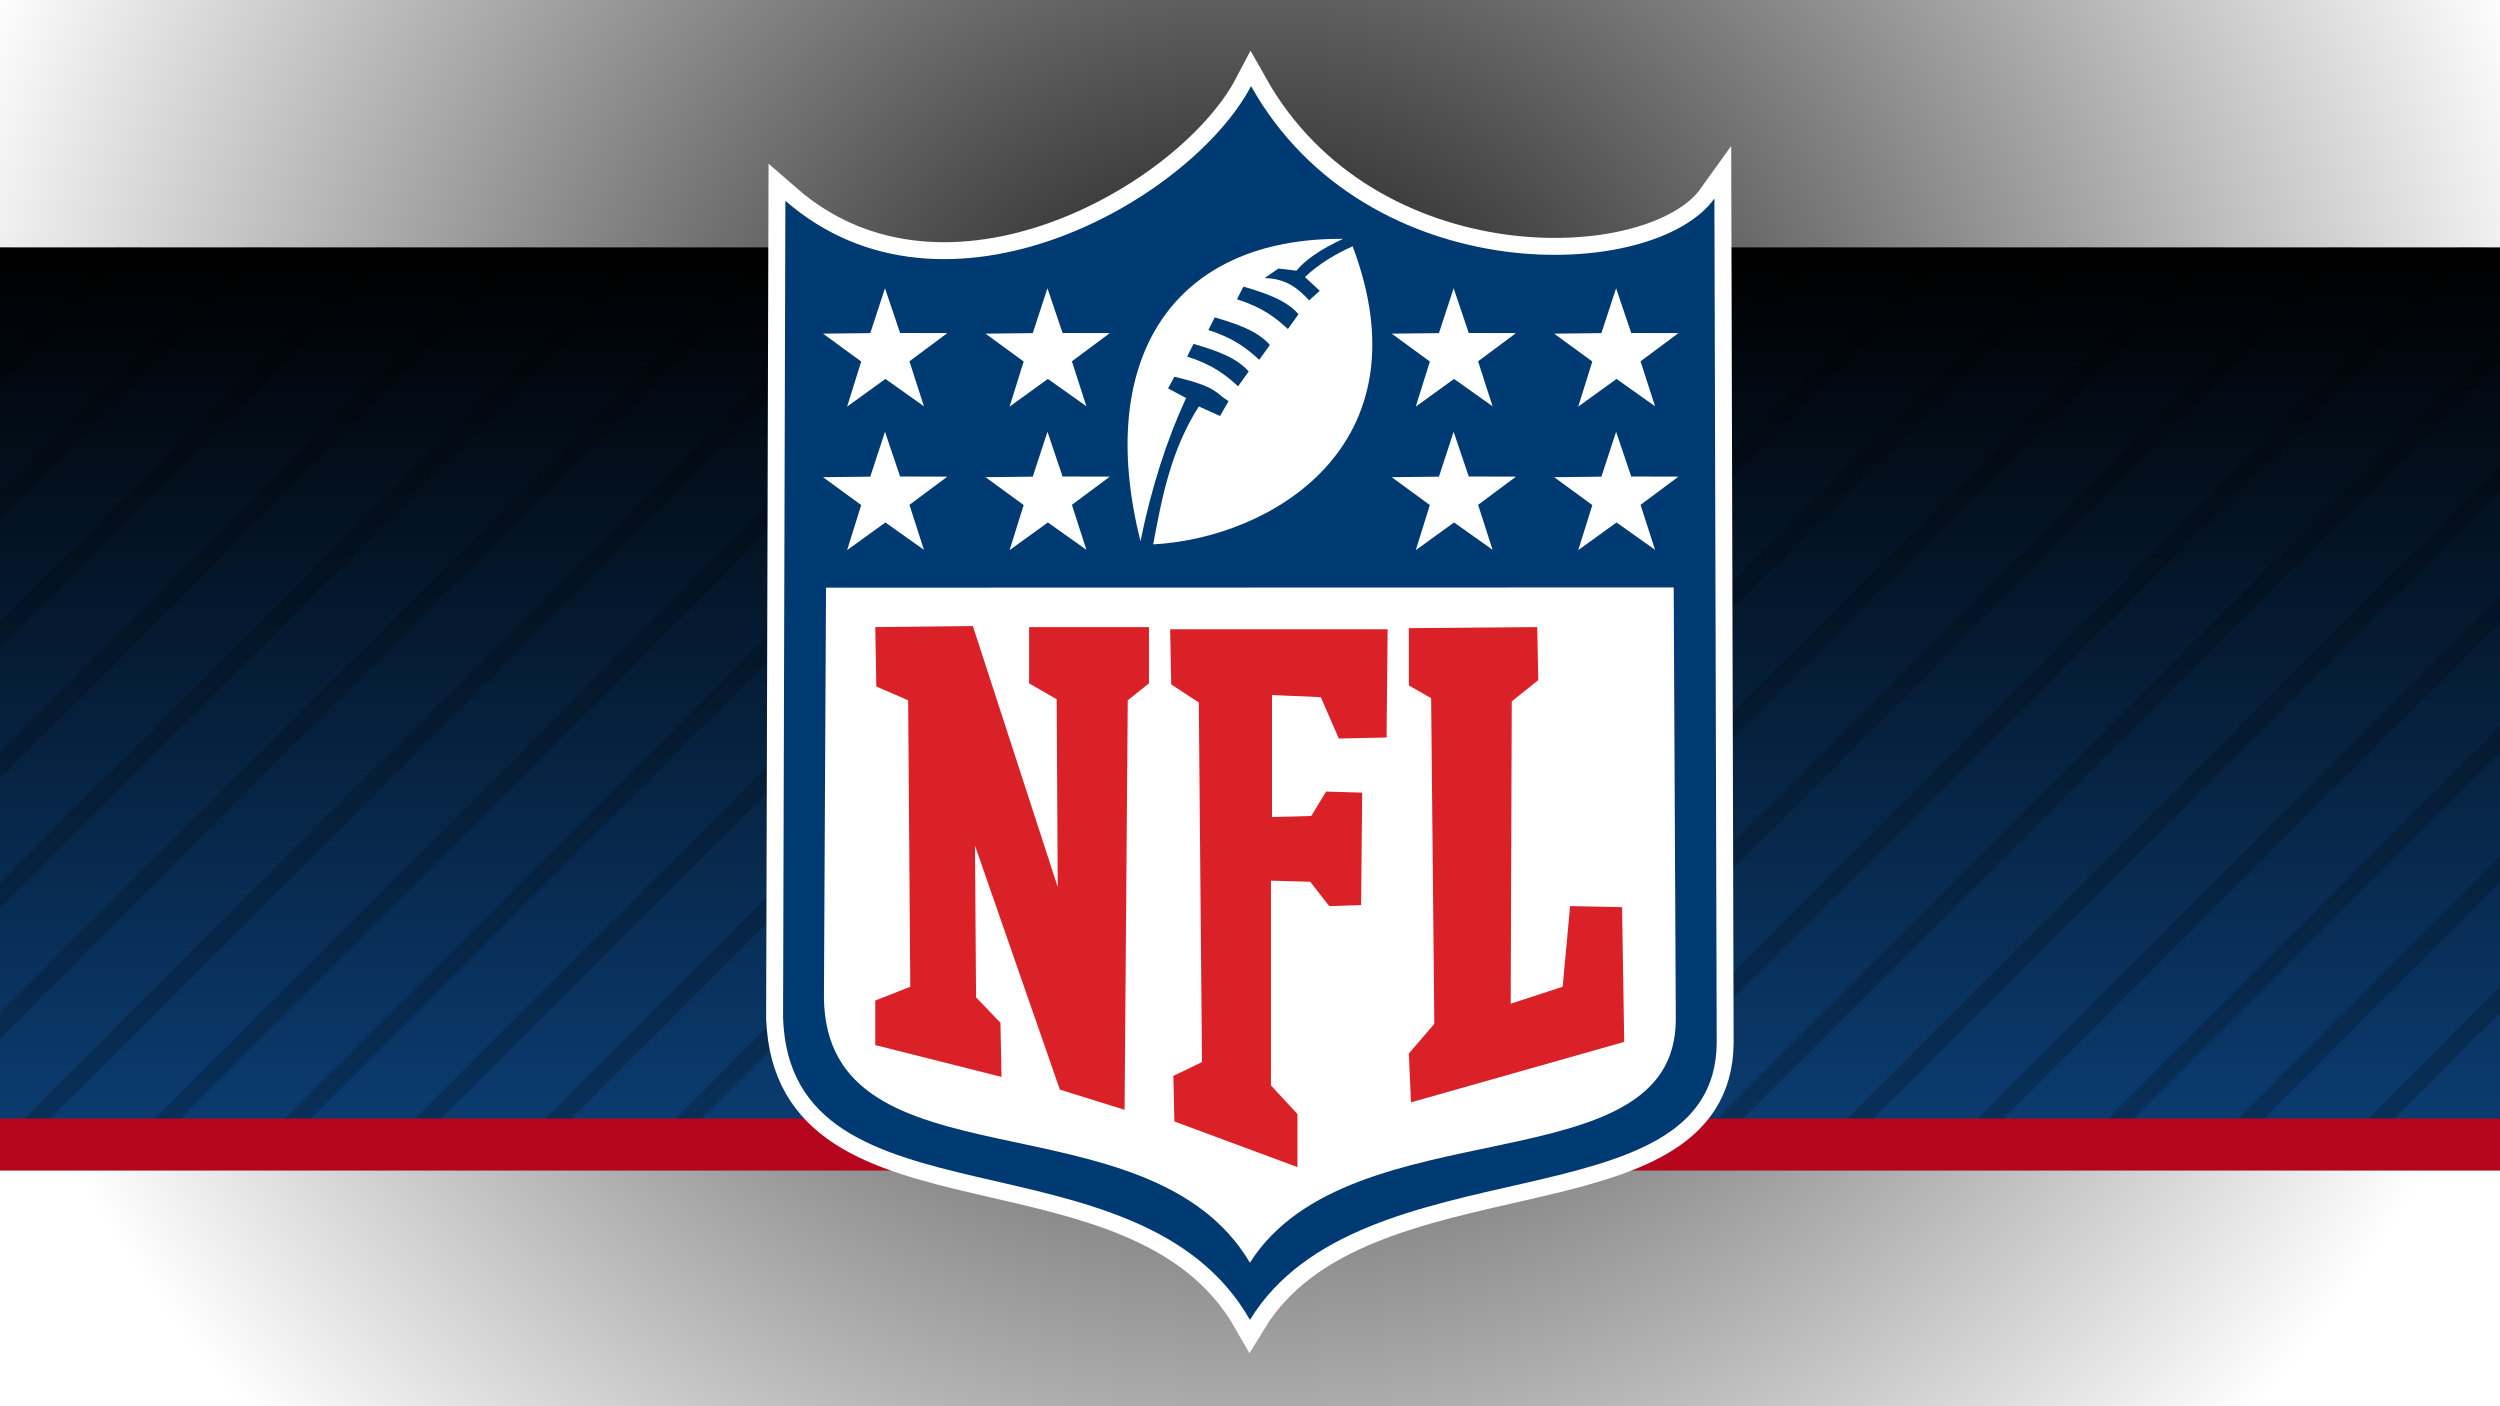 <?xml version="1.0" encoding="UTF-8" standalone="no"?>
<!-- Created with Inkscape (http://www.inkscape.org/) -->
<svg id="svg3001" xmlns:rdf="http://www.w3.org/1999/02/22-rdf-syntax-ns#" xmlns="http://www.w3.org/2000/svg" xmlns:osb="http://www.openswatchbook.org/uri/2009/osb" height="1080" width="1920" version="1.1" xmlns:cc="http://creativecommons.org/ns#" xmlns:xlink="http://www.w3.org/1999/xlink" xmlns:dc="http://purl.org/dc/elements/1.1/">
 <defs id="defs3003">
  <radialGradient id="radialGradient3851" gradientUnits="userSpaceOnUse" cy="382.86" cx="940" gradientTransform="matrix(1.083 0 0 1.083 -77.689 -31.642)" r="961.43">
   <stop id="stop3847" offset="0"/>
   <stop id="stop3849" stop-opacity="0" offset="1"/>
  </radialGradient>
  <linearGradient id="linearGradient4063" y2="180.51" gradientUnits="userSpaceOnUse" x2="948.95" gradientTransform="translate(0,-15)" y1="844.96" x1="948.95">
   <stop id="stop4059" stop-color="#0b3b6f" offset="0"/>
   <stop id="stop4061" offset="1"/>
  </linearGradient>
  <pattern id="pattern3050" width="2000" patternUnits="userSpaceOnUse" patternTransform="translate(-1032.6 -17.209)" height="700">
   <g id="layer1-74" transform="translate(40 -367.36)">
    <path id="use4720" d="m1960 967.36-100 100h20l80-80zm-100 0h20l-20 20zm100-100-100 100h20l80-80zm-100 0h20l-20 20zm100-100-100 100h20l80-80zm-100 0h20l-20 20zm100-100-100 100h20l80-80zm-100 0h20l-20 20zm100-100-100 100h20l80-80zm-100 0h20l-20 20zm100-100-100 100h20l80-80zm-100 0h20l-20 20zm100-100-100 100h20l80-80zm-100 0h20l-20 20zm0 600-100 100h20l80-80zm-100 0h20l-20 20zm100-100-100 100h20l80-80zm-100 0h20l-20 20zm100-100-100 100h20l80-80zm-100 0h20l-20 20zm100-100-100 100h20l80-80zm-100 0h20l-20 20zm100-100-100 100h20l80-80zm-100 0h20l-20 20zm100-100-100 100h20l80-80zm-100 0h20l-20 20zm100-100-100 100h20l80-80zm-100 0h20l-20 20zm0 600-100 100h20l80-80zm-100 0h20l-20 20zm100-100-100 100h20l80-80zm-100 0h20l-20 20zm100-100-100 100h20l80-80zm-100 0h20l-20 20zm100-100-100 100h20l80-80zm-100 0h20l-20 20zm100-100-100 100h20l80-80zm-100 0h20l-20 20zm100-100-100 100h20l80-80zm-100 0h20l-20 20zm100-100-100 100h20l80-80zm-100 0h20l-20 20zm0 600-100 100h20l80-80zm-100 0h20l-20 20zm100-100-100 100h20l80-80zm-100 0h20l-20 20zm100-100-100 100h20l80-80zm-100 0h20l-20 20zm100-100-100 100h20l80-80zm-100 0h20l-20 20zm100-100-100 100h20l80-80zm-100 0h20l-20 20zm100-100-100 100h20l80-80zm-100 0h20l-20 20zm100-100-100 100h20l80-80zm-100 0h20l-20 20zm0 600-100 100h20l80-80zm-100 0h20l-20 20zm100-100-100 100h20l80-80zm-100 0h20l-20 20zm100-100-100 100h20l80-80zm-100 0h20l-20 20zm100-100-100 100h20l80-80zm-100 0h20l-20 20zm100-100-100 100h20l80-80zm-100 0h20l-20 20zm100-100-100 100h20l80-80zm-100 0h20l-20 20zm100-100-100 100h20l80-80zm-100 0h20l-20 20zm0 600-100 100h20l80-80zm-100 0h20l-20 20zm100-100-100 100h20l80-80zm-100 0h20l-20 20zm100-100-100 100h20l80-80zm-100 0h20l-20 20zm100-100-100 100h20l80-80zm-100 0h20l-20 20zm100-100-100 100h20l80-80zm-100 0h20l-20 20zm100-100-100 100h20l80-80zm-100 0h20l-20 20zm100-100-100 100h20l80-80zm-100 0h20l-20 20zm0 600-100 100h20l80-80zm-100 0h20l-20 20zm100-100-100 100h20l80-80zm-100 0h20l-20 20zm100-100-100 100h20l80-80zm-100 0h20l-20 20zm100-100-100 100h20l80-80zm-100 0h20l-20 20zm100-100-100 100h20l80-80zm-100 0h20l-20 20zm100-100-100 100h20l80-80zm-100 0h20l-20 20zm100-100-100 100h20l80-80zm-100 0h20l-20 20zm0 600-100 100h20l80-80zm-100 0h20l-20 20zm100-100-100 100h20l80-80zm-100 0h20l-20 20zm100-100-100 100h20l80-80zm-100 0h20l-20 20zm100-100-100 100h20l80-80zm-100 0h20l-20 20zm100-100-100 100h20l80-80zm-100 0h20l-20 20zm100-100-100 100h20l80-80zm-100 0h20l-20 20zm100-100-100 100h20l80-80zm-100 0h20l-20 20zm0 600-100 100h20l80-80zm-100 0h20l-20 20zm100-100-100 100h20l80-80zm-100 0h20l-20 20zm100-100-100 100h20l80-80zm-100 0h20l-20 20zm100-100-100 100h20l80-80zm-100 0h20l-20 20zm100-100-100 100h20l80-80zm-100 0h20l-20 20zm100-100-100 100h20l80-80zm-100 0h20l-20 20zm100-100-100 100h20l80-80zm-100 0h20l-20 20zm0 600-100 100h20l80-80zm-100 0h20l-20 20zm100-100-100 100h20l80-80zm-100 0h20l-20 20zm100-100-100 100h20l80-80zm-100 0h20l-20 20zm100-100-100 100h20l80-80zm-100 0h20l-20 20zm100-100-100 100h20l80-80zm-100 0h20l-20 20zm100-100-100 100h20l80-80zm-100 0h20l-20 20zm100-100-100 100h20l80-80zm-100 0h20l-20 20zm0 600-100 100h20l80-80zm-100 0h20l-20 20zm100-100-100 100h20l80-80zm-100 0h20l-20 20zm100-100-100 100h20l80-80zm-100 0h20l-20 20zm100-100-100 100h20l80-80zm-100 0h20l-20 20zm100-100-100 100h20l80-80zm-100 0h20l-20 20zm100-100-100 100h20l80-80zm-100 0h20l-20 20zm100-100-100 100h20l80-80zm-100 0h20l-20 20zm0 600-100 100h20l80-80zm-100 0h20l-20 20zm100-100-100 100h20l80-80zm-100 0h20l-20 20zm100-100-100 100h20l80-80zm-100 0h20l-20 20zm100-100-100 100h20l80-80zm-100 0h20l-20 20zm100-100-100 100h20l80-80zm-100 0h20l-20 20zm100-100-100 100h20l80-80zm-100 0h20l-20 20zm100-100-100 100h20l80-80zm-100 0h20l-20 20zm0 600-100 100h20l80-80zm-100 0h20l-20 20zm100-100-100 100h20l80-80zm-100 0h20l-20 20zm100-100-100 100h20l80-80zm-100 0h20l-20 20zm100-100-100 100h20l80-80zm-100 0h20l-20 20zm100-100-100 100h20l80-80zm-100 0h20l-20 20zm100-100-100 100h20l80-80zm-100 0h20l-20 20zm100-100-100 100h20l80-80zm-100 0h20l-20 20zm0 600-100 100h20l80-80zm-100 0h20l-20 20zm100-100-100 100h20l80-80zm-100 0h20l-20 20zm100-100-100 100h20l80-80zm-100 0h20l-20 20zm100-100-100 100h20l80-80zm-100 0h20l-20 20zm100-100-100 100h20l80-80zm-100 0h20l-20 20zm100-100-100 100h20l80-80zm-100 0h20l-20 20zm100-100-100 100h20l80-80zm-100 0h20l-20 20zm0 600-100 100h20l80-80zm-100 0h20l-20 20zm100-100-100 100h20l80-80zm-100 0h20l-20 20zm100-100-100 100h20l80-80zm-100 0h20l-20 20zm100-100-100 100h20l80-80zm-100 0h20l-20 20zm100-100-100 100h20l80-80zm-100 0h20l-20 20zm100-100-100 100h20l80-80zm-100 0h20l-20 20zm100-100-100 100h20l80-80zm-100 0h20l-20 20zm0 600-100 100h20l80-80zm-100 0h20l-20 20zm100-100-100 100h20l80-80zm-100 0h20l-20 20zm100-100-100 100h20l80-80zm-100 0h20l-20 20zm100-100-100 100h20l80-80zm-100 0h20l-20 20zm100-100-100 100h20l80-80zm-100 0h20l-20 20zm100-100-100 100h20l80-80zm-100 0h20l-20 20zm100-100-100 100h20l80-80zm-100 0h20l-20 20zm0 600-100 100h20l80-80zm-100 0h20l-20 20zm100-100-100 100h20l80-80zm-100 0h20l-20 20zm100-100-100 100h20l80-80zm-100 0h20l-20 20zm100-100-100 100h20l80-80zm-100 0h20l-20 20zm100-100-100 100h20l80-80zm-100 0h20l-20 20zm100-100-100 100h20l80-80zm-100 0h20l-20 20zm100-100-100 100h20l80-80zm-100 0h20l-20 20zm0 600-100 100h20l80-80zm-100 0h20l-20 20zm100-100-100 100h20l80-80zm-100 0h20l-20 20zm100-100-100 100h20l80-80zm-100 0h20l-20 20zm100-100-100 100h20l80-80zm-100 0h20l-20 20zm100-100-100 100h20l80-80zm-100 0h20l-20 20zm100-100-100 100h20l80-80zm-100 0h20l-20 20zm100-100-100 100h20l80-80zm-100 0h20l-20 20zm0 600-100 100h20l80-80zm-100 0h20l-20 20zm100-100-100 100h20l80-80zm-100 0h20l-20 20zm100-100-100 100h20l80-80zm-100 0h20l-20 20zm100-100-100 100h20l80-80zm-100 0h20l-20 20zm100-100-100 100h20l80-80zm-100 0h20l-20 20zm100-100-100 100h20l80-80zm-100 0h20l-20 20zm100-100-100 100h20l80-80zm-100 0h20l-20 20zm0 600-100 100h20l80-80zm-100 0h20l-20 20zm100-100-100 100h20l80-80zm-100 0h20l-20 20zm100-100-100 100h20l80-80zm-100 0h20l-20 20zm100-100-100 100h20l80-80zm-100 0h20l-20 20zm100-100-100 100h20l80-80zm-100 0h20l-20 20zm100-100-100 100h20l80-80zm-100 0h20l-20 20zm100-100-100 100h20l80-80zm-100 0h20l-20 20zm100 0-100 100h20l80-80zm-100 0h20l-20 20z"/>
   </g>
  </pattern>
 </defs>
 <g id="layer1" transform="translate(0 27.638)">
  <path id="path3835" d="m2115.7 382.86c0 649.33-526.39 1175.7-1175.7 1175.7-649.33 0-1175.7-526.39-1175.7-1175.7 0-649.33 526.39-1175.7 1175.7-1175.7 649.33 0 1175.7 526.39 1175.7 1175.7z" transform="translate(20 -27.638)" filter="url(#filter3869)" fill="url(#radialGradient3851)"/>
  <rect id="rect4055" height="670" width="1920" y="162.36" x="0" fill="url(#linearGradient4063)"/>
  <rect id="rect3032" opacity=".2" height="670" width="1920" y="162.36" x="0" fill="url(#pattern3050)"/>
  <rect id="rect4540" height="40" width="1920" y="831.36" x="0" fill="#b6061e"/>
  <g id="g4015">
   <g id="g3973" transform="matrix(4.007 0 0 4.007 -493.83 -1359.3)" stroke="#fff" fill="#fff">
    <path id="path3975" d="m273.33 527.41 0.44-156.59c30.818 26.82 77.857-0.277 89.251-21.983 22.184 39.472 77.194 37.772 88.812 21.543l0.44 161.8c-0.22 35.557-68.329 18.58-89.459 53.13-21.442-37.594-88.138-16.181-89.483-57.895z" fill-rule="evenodd" stroke-width="6.488"/>
    <path id="path3977" d="m281.16 523.43 0.401-78.46 162.47-0.042 0.401 82.693c0.109 32.496-62.346 16.341-81.626 46.729-19.565-33.065-81.349-13.276-81.648-50.92z" fill-rule="evenodd" stroke-width="6.488"/>
    <path id="path3979" d="m341.83 436.06c2.09-10.249 5.027-19.368 8.743-27.449l-3.457-1.83 1.22-2.237c8.46 1.997 7.826 3.159 10.369 4.676l-1.627 2.846-4.066-1.83c-5.38 8.458-7.069 17.444-8.743 26.432 22.168-1.154 52.754-18.597 38.225-57.134-3.289 1.487-6.401 3.328-9.149 5.896l2.846 2.643-2.033 1.83c-2.056-2.214-4.346-4.193-8.54-4.27l2.643-1.83 3.457 0.407c1.673-2.033 4.563-4.066 8.946-6.1-32.539-0.227-47.638 22.864-38.835 57.947z" fill-rule="evenodd" stroke-width="6.488"/>
    <path id="path3981" d="m225.8 340.77-22.721-16.118-22.577 16.318 8.308-26.59-22.497-16.43 27.856-0.316 8.674-26.473 8.908 26.395 27.857 0.069-22.35 16.628 8.543 26.515z" transform="matrix(.325 0 0 .325 226.94 299.45)" stroke-width="19.977"/>
    <path id="path3983" d="m225.8 340.77-22.721-16.118-22.577 16.318 8.308-26.59-22.497-16.43 27.856-0.316 8.674-26.473 8.908 26.395 27.857 0.069-22.35 16.628 8.543 26.515z" transform="matrix(.325 0 0 .325 258.08 299.45)" stroke-width="19.977"/>
    <path id="path3985" d="m225.8 340.77-22.721-16.118-22.577 16.318 8.308-26.59-22.497-16.43 27.856-0.316 8.674-26.473 8.908 26.395 27.857 0.069-22.35 16.628 8.543 26.515z" transform="matrix(.325 0 0 .325 226.94 326.96)" stroke-width="19.977"/>
    <path id="path3987" d="m225.8 340.77-22.721-16.118-22.577 16.318 8.308-26.59-22.497-16.43 27.856-0.316 8.674-26.473 8.908 26.395 27.857 0.069-22.35 16.628 8.543 26.515z" transform="matrix(.325 0 0 .325 258.08 326.96)" stroke-width="19.977"/>
    <path id="path3989" d="m225.8 340.77-22.721-16.118-22.577 16.318 8.308-26.59-22.497-16.43 27.856-0.316 8.674-26.473 8.908 26.395 27.857 0.069-22.35 16.628 8.543 26.515z" transform="matrix(.325 0 0 .325 335.93 299.45)" stroke-width="19.977"/>
    <path id="path3991" d="m225.8 340.77-22.721-16.118-22.577 16.318 8.308-26.59-22.497-16.43 27.856-0.316 8.674-26.473 8.908 26.395 27.857 0.069-22.35 16.628 8.543 26.515z" transform="matrix(.325 0 0 .325 367.07 299.45)" stroke-width="19.977"/>
    <path id="path3993" d="m225.8 340.77-22.721-16.118-22.577 16.318 8.308-26.59-22.497-16.43 27.856-0.316 8.674-26.473 8.908 26.395 27.857 0.069-22.35 16.628 8.543 26.515z" transform="matrix(.325 0 0 .325 335.93 326.96)" stroke-width="19.977"/>
    <path id="path3995" d="m225.8 340.77-22.721-16.118-22.577 16.318 8.308-26.59-22.497-16.43 27.856-0.316 8.674-26.473 8.908 26.395 27.857 0.069-22.35 16.628 8.543 26.515z" transform="matrix(.325 0 0 .325 367.07 326.96)" stroke-width="19.977"/>
    <path id="path3997" d="m350.78 400.68c4.959 1.557 7.466 3.603 9.759 5.693l2.033-2.846c-2.476-2.81-6.505-4.068-10.573-5.286l-1.22 2.44z" fill-rule="evenodd" stroke-width="6.488"/>
    <path id="path3999" d="m354.84 395.6c4.959 1.556 7.466 3.603 9.759 5.693l2.033-2.846c-2.476-2.81-6.505-4.068-10.573-5.286l-1.22 2.44z" fill-rule="evenodd" stroke-width="6.488"/>
    <path id="path4001" d="m360.33 389.7c4.959 1.557 7.466 3.603 9.759 5.693l2.033-2.846c-2.476-2.81-6.505-4.068-10.573-5.286l-1.22 2.44z" fill-rule="evenodd" stroke-width="6.488"/>
    <path id="path4003" d="m291 452.53 0.203 11.386 6.1 2.643 0.407 54.897-6.71 2.643v8.54l24.195 6.1-0.203-10.369-4.676-4.88-0.203-29.075 16.266 46.764 12.403 3.863 0.61-78.483 4.066-3.253v-10.776h-22.975v10.776l5.286 3.05 0.203 35.988-16.266-50.017-18.706 0.203z" fill-rule="evenodd" stroke-width="6.488"/>
    <path id="path4005" d="m348.13 538.54 0.203 8.743 23.585 8.743v-10.166l-5.083-5.49v-39.241l7.523 0.203 3.66 4.676 6.1-0.203 0.203-21.552-6.913-0.203-2.846 4.676-7.523 0.203v-23.382l9.353 0.407 3.457 7.93 9.149-0.203 0.203-20.739h-41.681l0.203 10.573 5.286 3.457 0.61 68.926-5.49 2.643z" fill-rule="evenodd" stroke-width="6.488"/>
    <path id="path4007" d="m393.27 452.73v10.979l4.27 2.44 0.61 62.42-4.88 5.693 0.407 9.353 40.868-11.589-0.407-25.822-9.963-0.203-1.423 15.453-9.963 3.253 0.203-57.947 5.083-4.066-0.203-10.166-24.602 0.203z" fill-rule="evenodd" stroke-width="6.488"/>
   </g>
   <g id="layer1-7" stroke-width="0" transform="matrix(4.007 0 0 4.007 -493.83 -1359.3)">
    <path id="path2555" d="m273.33 527.41 0.44-156.59c30.818 26.82 77.857-0.277 89.251-21.983 22.184 39.472 77.194 37.772 88.812 21.543l0.44 161.8c-0.22 35.557-68.329 18.58-89.459 53.13-21.442-37.594-88.138-16.181-89.483-57.895z" fill-rule="evenodd" fill="#003a73"/>
    <path id="path3359" d="m281.16 523.43 0.401-78.46 162.47-0.042 0.401 82.693c0.109 32.496-62.346 16.341-81.626 46.729-19.565-33.065-81.349-13.276-81.648-50.92z" fill-rule="evenodd" fill="#fff"/>
    <path id="path3345" d="m341.83 436.06c2.09-10.249 5.027-19.368 8.743-27.449l-3.457-1.83 1.22-2.237c8.46 1.997 7.826 3.159 10.369 4.676l-1.627 2.846-4.066-1.83c-5.38 8.458-7.069 17.444-8.743 26.432 22.168-1.154 52.754-18.597 38.225-57.134-3.289 1.487-6.401 3.328-9.149 5.896l2.846 2.643-2.033 1.83c-2.056-2.214-4.346-4.193-8.54-4.27l2.643-1.83 3.457 0.407c1.673-2.033 4.563-4.066 8.946-6.1-32.539-0.227-47.638 22.864-38.835 57.947z" fill-rule="evenodd" fill="#fff"/>
    <path id="path3327" d="m225.8 340.77-22.721-16.118-22.577 16.318 8.308-26.59-22.497-16.43 27.856-0.316 8.674-26.473 8.908 26.395 27.857 0.069-22.35 16.628 8.543 26.515z" transform="matrix(.325 0 0 .325 226.94 299.45)" fill="#fff"/>
    <path id="path3329" d="m225.8 340.77-22.721-16.118-22.577 16.318 8.308-26.59-22.497-16.43 27.856-0.316 8.674-26.473 8.908 26.395 27.857 0.069-22.35 16.628 8.543 26.515z" transform="matrix(.325 0 0 .325 258.08 299.45)" fill="#fff"/>
    <path id="path3333" d="m225.8 340.77-22.721-16.118-22.577 16.318 8.308-26.59-22.497-16.43 27.856-0.316 8.674-26.473 8.908 26.395 27.857 0.069-22.35 16.628 8.543 26.515z" transform="matrix(.325 0 0 .325 226.94 326.96)" fill="#fff"/>
    <path id="path3335" d="m225.8 340.77-22.721-16.118-22.577 16.318 8.308-26.59-22.497-16.43 27.856-0.316 8.674-26.473 8.908 26.395 27.857 0.069-22.35 16.628 8.543 26.515z" transform="matrix(.325 0 0 .325 258.08 326.96)" fill="#fff"/>
    <path id="path3337" d="m225.8 340.77-22.721-16.118-22.577 16.318 8.308-26.59-22.497-16.43 27.856-0.316 8.674-26.473 8.908 26.395 27.857 0.069-22.35 16.628 8.543 26.515z" transform="matrix(.325 0 0 .325 335.93 299.45)" fill="#fff"/>
    <path id="path3339" d="m225.8 340.77-22.721-16.118-22.577 16.318 8.308-26.59-22.497-16.43 27.856-0.316 8.674-26.473 8.908 26.395 27.857 0.069-22.35 16.628 8.543 26.515z" transform="matrix(.325 0 0 .325 367.07 299.45)" fill="#fff"/>
    <path id="path3341" d="m225.8 340.77-22.721-16.118-22.577 16.318 8.308-26.59-22.497-16.43 27.856-0.316 8.674-26.473 8.908 26.395 27.857 0.069-22.35 16.628 8.543 26.515z" transform="matrix(.325 0 0 .325 335.93 326.96)" fill="#fff"/>
    <path id="path3343" d="m225.8 340.77-22.721-16.118-22.577 16.318 8.308-26.59-22.497-16.43 27.856-0.316 8.674-26.473 8.908 26.395 27.857 0.069-22.35 16.628 8.543 26.515z" transform="matrix(.325 0 0 .325 367.07 326.96)" fill="#fff"/>
    <path id="path3347" d="m350.78 400.68c4.959 1.557 7.466 3.603 9.759 5.693l2.033-2.846c-2.476-2.81-6.505-4.068-10.573-5.286l-1.22 2.44z" fill-rule="evenodd" fill="#003a73"/>
    <path id="path3349" d="m354.84 395.6c4.959 1.556 7.466 3.603 9.759 5.693l2.033-2.846c-2.476-2.81-6.505-4.068-10.573-5.286l-1.22 2.44z" fill-rule="evenodd" fill="#003a73"/>
    <path id="path3351" d="m360.33 389.7c4.959 1.557 7.466 3.603 9.759 5.693l2.033-2.846c-2.476-2.81-6.505-4.068-10.573-5.286l-1.22 2.44z" fill-rule="evenodd" fill="#003a73"/>
    <path id="path3353" d="m291 452.53 0.203 11.386 6.1 2.643 0.407 54.897-6.71 2.643v8.54l24.195 6.1-0.203-10.369-4.676-4.88-0.203-29.075 16.266 46.764 12.403 3.863 0.61-78.483 4.066-3.253v-10.776h-22.975v10.776l5.286 3.05 0.203 35.988-16.266-50.017-18.706 0.203z" fill-rule="evenodd" fill="#da2127"/>
    <path id="path3355" d="m348.13 538.54 0.203 8.743 23.585 8.743v-10.166l-5.083-5.49v-39.241l7.523 0.203 3.66 4.676 6.1-0.203 0.203-21.552-6.913-0.203-2.846 4.676-7.523 0.203v-23.382l9.353 0.407 3.457 7.93 9.149-0.203 0.203-20.739h-41.681l0.203 10.573 5.286 3.457 0.61 68.926-5.49 2.643z" fill-rule="evenodd" fill="#da2127"/>
    <path id="path3357" d="m393.27 452.73v10.979l4.27 2.44 0.61 62.42-4.88 5.693 0.407 9.353 40.868-11.589-0.407-25.822-9.963-0.203-1.423 15.453-9.963 3.253 0.203-57.947 5.083-4.066-0.203-10.166-24.602 0.203z" fill-rule="evenodd" fill="#da2127"/>
   </g>
  </g>
 </g>
</svg>
